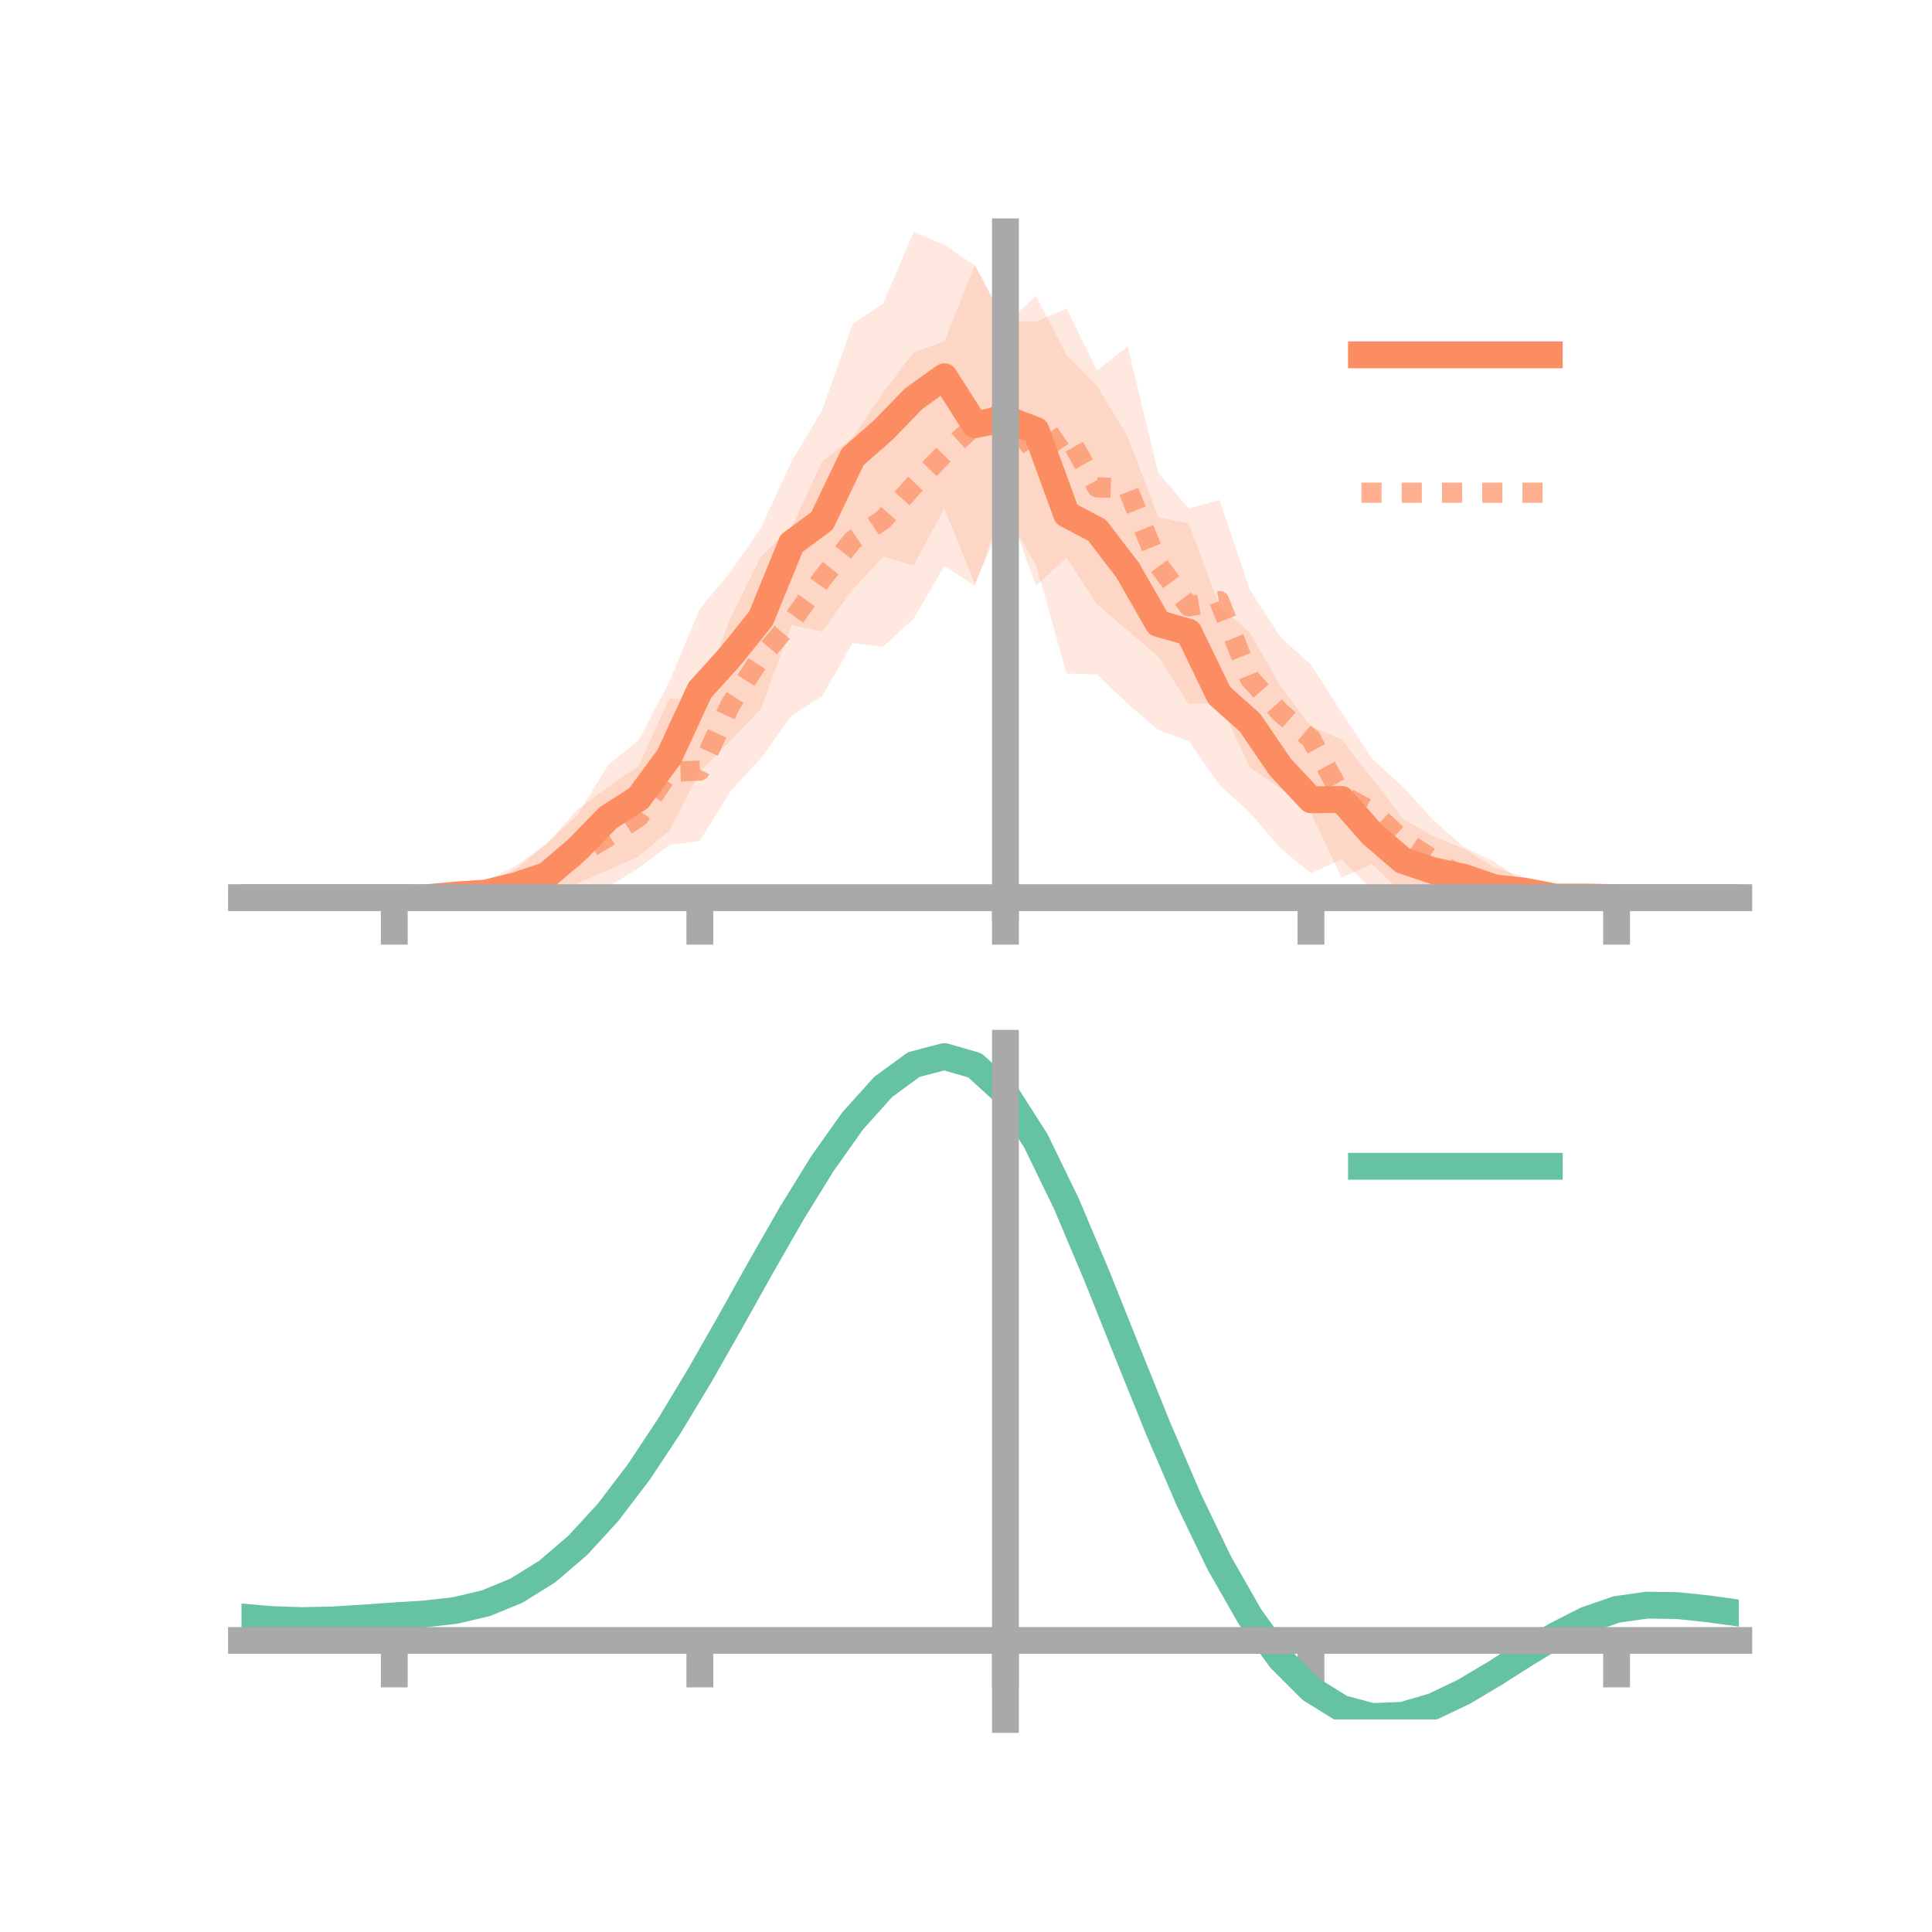 <?xml version="1.0" encoding="utf-8" standalone="no"?>
<!DOCTYPE svg PUBLIC "-//W3C//DTD SVG 1.1//EN"
  "http://www.w3.org/Graphics/SVG/1.1/DTD/svg11.dtd">
<!-- Created with matplotlib (https://matplotlib.org/) -->
<svg height="144pt" version="1.1" viewBox="0 0 144 144" width="144pt" xmlns="http://www.w3.org/2000/svg" xmlns:xlink="http://www.w3.org/1999/xlink">
 <defs>
  <style type="text/css">*{stroke-linecap:butt;stroke-linejoin:round;}</style>
 </defs>
 <g id="figure_1">
  <g id="patch_1">
   <path d="M 0 144 
L 144 144 
L 144 0 
L 0 0 
z
" style="fill:none;"/>
  </g>
  <g id="axes_1">
   <g id="patch_2">
    <path d="M 18 67.68 
L 129.6 67.68 
L 129.6 17.28 
L 18 17.28 
z
" style="fill:none;"/>
   </g>
   <g id="PolyCollection_1">
    <path clip-path="url(#p6c958a45ed)" d="M 18 66.905 
L 18 66.905 
L 20.278 66.905 
L 22.555 66.905 
L 24.833 66.905 
L 27.11 66.905 
L 29.388 66.905 
L 31.665 66.807 
L 33.943 66.221 
L 36.22 65.642 
L 38.498 64.507 
L 40.776 62.854 
L 43.053 60.731 
L 45.331 57.014 
L 47.608 55.151 
L 49.886 50.82 
L 52.163 45.366 
L 54.441 42.636 
L 56.718 39.339 
L 58.996 34.395 
L 61.273 30.577 
L 63.551 24.164 
L 65.829 22.622 
L 68.106 17.28 
L 70.384 18.247 
L 72.661 19.788 
L 74.939 24.153 
L 77.216 22.054 
L 79.494 26.454 
L 81.771 28.776 
L 84.049 32.535 
L 86.327 38.541 
L 88.604 39.001 
L 90.882 45.151 
L 93.159 47.144 
L 95.437 51.137 
L 97.714 54.145 
L 99.992 55.118 
L 102.269 58.006 
L 104.547 61.014 
L 106.824 62.336 
L 109.102 63.251 
L 111.38 64.665 
L 113.657 65.384 
L 115.935 66.643 
L 118.212 66.532 
L 120.49 66.905 
L 122.767 66.905 
L 125.045 66.905 
L 127.322 66.905 
L 129.6 66.905 
L 129.6 66.905 
L 129.6 66.905 
L 127.322 66.905 
L 125.045 66.905 
L 122.767 66.905 
L 120.49 66.905 
L 118.212 67.184 
L 115.935 67.08 
L 113.657 67.461 
L 111.38 67.68 
L 109.102 67.518 
L 106.824 67.461 
L 104.547 67.238 
L 102.269 66.342 
L 99.992 64.047 
L 97.714 65.081 
L 95.437 63.234 
L 93.159 60.565 
L 90.882 58.501 
L 88.604 55.238 
L 86.327 54.398 
L 84.049 52.456 
L 81.771 50.273 
L 79.494 50.189 
L 77.216 42.106 
L 74.939 38.248 
L 72.661 43.529 
L 70.384 37.904 
L 68.106 42.142 
L 65.829 41.492 
L 63.551 43.943 
L 61.273 47.063 
L 58.996 46.6 
L 56.718 52.834 
L 54.441 55.204 
L 52.163 57.516 
L 49.886 61.925 
L 47.608 63.812 
L 45.331 64.864 
L 43.053 65.824 
L 40.776 67.599 
L 38.498 67.495 
L 36.22 67.474 
L 33.943 67.206 
L 31.665 67.031 
L 29.388 66.905 
L 27.11 66.905 
L 24.833 66.905 
L 22.555 66.905 
L 20.278 66.905 
L 18 66.905 
z
" style="fill:#fc8d62;fill-opacity:0.2;"/>
   </g>
   <g id="PolyCollection_2">
    <path clip-path="url(#p6c958a45ed)" d="M 18 66.905 
L 18 66.905 
L 20.278 66.905 
L 22.555 66.905 
L 24.833 66.905 
L 27.11 66.905 
L 29.388 66.905 
L 31.665 66.53 
L 33.943 66.143 
L 36.22 65.932 
L 38.498 64.735 
L 40.776 62.865 
L 43.053 60.332 
L 45.331 58.641 
L 47.608 57.081 
L 49.886 52.061 
L 52.163 52.187 
L 54.441 46.065 
L 56.718 41.483 
L 58.996 39.313 
L 61.273 34.399 
L 63.551 32.62 
L 65.829 29.25 
L 68.106 26.257 
L 70.384 25.451 
L 72.661 19.739 
L 74.939 23.952 
L 77.216 23.985 
L 79.494 22.991 
L 81.771 27.604 
L 84.049 25.817 
L 86.327 35.229 
L 88.604 37.91 
L 90.882 37.252 
L 93.159 43.952 
L 95.437 47.476 
L 97.714 49.538 
L 99.992 53.094 
L 102.269 56.561 
L 104.547 58.621 
L 106.824 61.12 
L 109.102 63.131 
L 111.38 64.234 
L 113.657 65.799 
L 115.935 66.676 
L 118.212 66.748 
L 120.49 66.905 
L 122.767 66.905 
L 125.045 66.905 
L 127.322 66.905 
L 129.6 66.905 
L 129.6 66.905 
L 129.6 66.905 
L 127.322 66.905 
L 125.045 66.905 
L 122.767 66.905 
L 120.49 66.905 
L 118.212 67.022 
L 115.935 67.105 
L 113.657 67.443 
L 111.38 67.585 
L 109.102 67.763 
L 106.824 67.024 
L 104.547 66.608 
L 102.269 64.399 
L 99.992 65.419 
L 97.714 60.611 
L 95.437 58.748 
L 93.159 57.193 
L 90.882 52.349 
L 88.604 52.481 
L 86.327 48.927 
L 84.049 46.996 
L 81.771 45.046 
L 79.494 41.564 
L 77.216 43.664 
L 74.939 37.407 
L 72.661 43.672 
L 70.384 42.19 
L 68.106 46.106 
L 65.829 48.201 
L 63.551 47.934 
L 61.273 51.889 
L 58.996 53.349 
L 56.718 56.503 
L 54.441 58.978 
L 52.163 62.682 
L 49.886 62.997 
L 47.608 64.701 
L 45.331 66.093 
L 43.053 67.097 
L 40.776 67.6 
L 38.498 67.55 
L 36.22 67.311 
L 33.943 67.268 
L 31.665 67.129 
L 29.388 66.905 
L 27.11 66.905 
L 24.833 66.905 
L 22.555 66.905 
L 20.278 66.905 
L 18 66.905 
z
" style="fill:#fc8d62;fill-opacity:0.2;"/>
   </g>
   <g id="matplotlib.axis_1">
    <g id="xtick_1">
     <g id="line2d_1">
      <defs>
       <path d="M 0 0 
L 0 3.5 
" id="mb19e1fd473" style="stroke:#a9a9a9;stroke-width:2;"/>
      </defs>
      <g>
       <use style="fill:#a9a9a9;stroke:#a9a9a9;stroke-width:2;" x="29.388" xlink:href="#mb19e1fd473" y="66.905"/>
      </g>
     </g>
    </g>
    <g id="xtick_2">
     <g id="line2d_2">
      <g>
       <use style="fill:#a9a9a9;stroke:#a9a9a9;stroke-width:2;" x="52.163" xlink:href="#mb19e1fd473" y="66.905"/>
      </g>
     </g>
    </g>
    <g id="xtick_3">
     <g id="line2d_3">
      <g>
       <use style="fill:#a9a9a9;stroke:#a9a9a9;stroke-width:2;" x="74.939" xlink:href="#mb19e1fd473" y="66.905"/>
      </g>
     </g>
    </g>
    <g id="xtick_4">
     <g id="line2d_4">
      <g>
       <use style="fill:#a9a9a9;stroke:#a9a9a9;stroke-width:2;" x="97.714" xlink:href="#mb19e1fd473" y="66.905"/>
      </g>
     </g>
    </g>
    <g id="xtick_5">
     <g id="line2d_5">
      <g>
       <use style="fill:#a9a9a9;stroke:#a9a9a9;stroke-width:2;" x="120.49" xlink:href="#mb19e1fd473" y="66.905"/>
      </g>
     </g>
    </g>
   </g>
   <g id="matplotlib.axis_2"/>
   <g id="line2d_6">
    <path clip-path="url(#p6c958a45ed)" d="M 18 66.905 
L 20.278 66.905 
L 22.555 66.905 
L 24.833 66.905 
L 27.11 66.905 
L 29.388 66.905 
L 31.665 66.919 
L 33.943 66.713 
L 36.22 66.558 
L 38.498 66.001 
L 40.776 65.226 
L 43.053 63.277 
L 45.331 60.939 
L 47.608 59.481 
L 49.886 56.372 
L 52.163 51.441 
L 54.441 48.92 
L 56.718 46.087 
L 58.996 40.498 
L 61.273 38.82 
L 63.551 34.054 
L 65.829 32.057 
L 68.106 29.711 
L 70.384 28.076 
L 72.661 31.659 
L 74.939 31.2 
L 77.216 32.08 
L 79.494 38.321 
L 81.771 39.525 
L 84.049 42.496 
L 86.327 46.47 
L 88.604 47.12 
L 90.882 51.826 
L 93.159 53.854 
L 95.437 57.186 
L 97.714 59.613 
L 99.992 59.582 
L 102.269 62.174 
L 104.547 64.126 
L 106.824 64.898 
L 109.102 65.385 
L 111.38 66.172 
L 113.657 66.423 
L 115.935 66.861 
L 118.212 66.858 
L 120.49 66.905 
L 122.767 66.905 
L 125.045 66.905 
L 127.322 66.905 
L 129.6 66.905 
" style="fill:none;stroke:#fc8d62;stroke-linecap:square;stroke-width:2;"/>
   </g>
   <g id="line2d_7">
    <path clip-path="url(#p6c958a45ed)" d="M 18 66.905 
L 20.278 66.905 
L 22.555 66.905 
L 24.833 66.905 
L 27.11 66.905 
L 29.388 66.905 
L 31.665 66.83 
L 33.943 66.706 
L 36.22 66.622 
L 38.498 66.142 
L 40.776 65.232 
L 43.053 63.715 
L 45.331 62.367 
L 47.608 60.891 
L 49.886 57.529 
L 52.163 57.434 
L 54.441 52.522 
L 56.718 48.993 
L 58.996 46.331 
L 61.273 43.144 
L 63.551 40.277 
L 65.829 38.725 
L 68.106 36.182 
L 70.384 33.82 
L 72.661 31.706 
L 74.939 30.68 
L 77.216 33.825 
L 79.494 32.277 
L 81.771 36.325 
L 84.049 36.407 
L 86.327 42.078 
L 88.604 45.196 
L 90.882 44.8 
L 93.159 50.572 
L 95.437 53.112 
L 97.714 55.074 
L 99.992 59.257 
L 102.269 60.48 
L 104.547 62.615 
L 106.824 64.072 
L 109.102 65.447 
L 111.38 65.909 
L 113.657 66.621 
L 115.935 66.89 
L 118.212 66.885 
L 120.49 66.905 
L 122.767 66.905 
L 125.045 66.905 
L 127.322 66.905 
L 129.6 66.905 
" style="fill:none;stroke:#fc8d62;stroke-dasharray:1.5,1.5;stroke-dashoffset:0;stroke-opacity:0.7;stroke-width:1.5;"/>
   </g>
   <g id="patch_3">
    <path d="M 74.939 67.68 
L 74.939 17.28 
" style="fill:none;stroke:#a9a9a9;stroke-linecap:square;stroke-linejoin:miter;stroke-width:2;"/>
   </g>
   <g id="patch_4">
    <path d="M 129.6 67.68 
L 129.6 17.28 
" style="fill:none;"/>
   </g>
   <g id="patch_5">
    <path d="M 18 66.905 
L 129.6 66.905 
" style="fill:none;stroke:#a9a9a9;stroke-linecap:square;stroke-linejoin:miter;stroke-width:2;"/>
   </g>
   <g id="patch_6">
    <path d="M 18 17.28 
L 129.6 17.28 
" style="fill:none;"/>
   </g>
   <g id="legend_1">
    <g id="line2d_8">
     <path d="M 101.475 26.449 
L 115.475 26.449 
" style="fill:none;stroke:#fc8d62;stroke-linecap:square;stroke-width:2;"/>
    </g>
    <g id="line2d_9"/>
    <g id="text_1">
     <!--   -->
     <g transform="translate(121.075 28.899)scale(0.07 -0.07)">
      <defs>
       <path id="DejaVuSans-32"/>
      </defs>
      <use xlink:href="#DejaVuSans-32"/>
     </g>
    </g>
    <g id="line2d_10">
     <path d="M 101.475 36.724 
L 115.475 36.724 
" style="fill:none;stroke:#fc8d62;stroke-dasharray:1.5,1.5;stroke-dashoffset:0;stroke-opacity:0.7;stroke-width:1.5;"/>
    </g>
    <g id="line2d_11"/>
    <g id="text_2">
     <!--   -->
     <g transform="translate(121.075 39.174)scale(0.07 -0.07)">
      <use xlink:href="#DejaVuSans-32"/>
     </g>
    </g>
   </g>
  </g>
  <g id="axes_2">
   <g id="patch_7">
    <path d="M 18 128.16 
L 129.6 128.16 
L 129.6 77.76 
L 18 77.76 
z
" style="fill:none;"/>
   </g>
   <g id="PolyCollection_3">
    <path clip-path="url(#pbf9dd427ca)" d="M 18 120.562 
L 18 120.478 
L 20.278 120.685 
L 22.555 120.758 
L 24.833 120.7 
L 27.11 120.552 
L 29.388 120.383 
L 31.665 120.234 
L 33.943 119.967 
L 36.22 119.422 
L 38.498 118.475 
L 40.776 117.032 
L 43.053 115.044 
L 45.331 112.503 
L 47.608 109.439 
L 49.886 105.92 
L 52.163 102.046 
L 54.441 97.947 
L 56.718 93.776 
L 58.996 89.709 
L 61.273 85.934 
L 63.551 82.651 
L 65.829 80.062 
L 68.106 78.366 
L 70.384 77.76 
L 72.661 78.427 
L 74.939 80.535 
L 77.216 84.159 
L 79.494 88.927 
L 81.771 94.406 
L 84.049 100.191 
L 86.327 105.927 
L 88.604 111.315 
L 90.882 116.122 
L 93.159 120.177 
L 95.437 123.376 
L 97.714 125.678 
L 99.992 127.104 
L 102.269 127.722 
L 104.547 127.638 
L 106.824 126.986 
L 109.102 125.917 
L 111.38 124.589 
L 113.657 123.165 
L 115.935 121.803 
L 118.212 120.656 
L 120.49 119.874 
L 122.767 119.556 
L 125.045 119.597 
L 127.322 119.846 
L 129.6 120.175 
L 129.6 120.284 
L 129.6 120.284 
L 127.322 119.98 
L 125.045 119.749 
L 122.767 119.718 
L 120.49 120.042 
L 118.212 120.836 
L 115.935 122.014 
L 113.657 123.424 
L 111.38 124.901 
L 109.102 126.278 
L 106.824 127.386 
L 104.547 128.062 
L 102.269 128.16 
L 99.992 127.555 
L 97.714 126.155 
L 95.437 123.908 
L 93.159 120.804 
L 90.882 116.882 
L 88.604 112.238 
L 86.327 107.029 
L 84.049 101.479 
L 81.771 95.874 
L 79.494 90.562 
L 77.216 85.935 
L 74.939 82.419 
L 72.661 80.381 
L 70.384 79.739 
L 68.106 80.327 
L 65.829 81.96 
L 63.551 84.448 
L 61.273 87.595 
L 58.996 91.205 
L 56.718 95.088 
L 54.441 99.064 
L 52.163 102.967 
L 49.886 106.653 
L 47.608 110 
L 45.331 112.917 
L 43.053 115.341 
L 40.776 117.247 
L 38.498 118.641 
L 36.22 119.565 
L 33.943 120.096 
L 31.665 120.353 
L 29.388 120.49 
L 27.11 120.644 
L 24.833 120.774 
L 22.555 120.819 
L 20.278 120.749 
L 18 120.562 
z
" style="fill:#66c2a5;fill-opacity:0.2;"/>
   </g>
   <g id="matplotlib.axis_3">
    <g id="xtick_6">
     <g id="line2d_12">
      <g>
       <use style="fill:#a9a9a9;stroke:#a9a9a9;stroke-width:2;" x="29.388" xlink:href="#mb19e1fd473" y="122.269"/>
      </g>
     </g>
    </g>
    <g id="xtick_7">
     <g id="line2d_13">
      <g>
       <use style="fill:#a9a9a9;stroke:#a9a9a9;stroke-width:2;" x="52.163" xlink:href="#mb19e1fd473" y="122.269"/>
      </g>
     </g>
    </g>
    <g id="xtick_8">
     <g id="line2d_14">
      <g>
       <use style="fill:#a9a9a9;stroke:#a9a9a9;stroke-width:2;" x="74.939" xlink:href="#mb19e1fd473" y="122.269"/>
      </g>
     </g>
    </g>
    <g id="xtick_9">
     <g id="line2d_15">
      <g>
       <use style="fill:#a9a9a9;stroke:#a9a9a9;stroke-width:2;" x="97.714" xlink:href="#mb19e1fd473" y="122.269"/>
      </g>
     </g>
    </g>
    <g id="xtick_10">
     <g id="line2d_16">
      <g>
       <use style="fill:#a9a9a9;stroke:#a9a9a9;stroke-width:2;" x="120.49" xlink:href="#mb19e1fd473" y="122.269"/>
      </g>
     </g>
    </g>
   </g>
   <g id="matplotlib.axis_4"/>
   <g id="line2d_17">
    <path clip-path="url(#pbf9dd427ca)" d="M 18 120.52 
L 20.278 120.717 
L 22.555 120.789 
L 24.833 120.737 
L 27.11 120.598 
L 29.388 120.437 
L 31.665 120.294 
L 33.943 120.032 
L 36.22 119.494 
L 38.498 118.558 
L 40.776 117.14 
L 43.053 115.193 
L 45.331 112.71 
L 47.608 109.719 
L 49.886 106.286 
L 52.163 102.507 
L 54.441 98.505 
L 56.718 94.432 
L 58.996 90.457 
L 61.273 86.765 
L 63.551 83.55 
L 65.829 81.011 
L 68.106 79.347 
L 70.384 78.75 
L 72.661 79.404 
L 74.939 81.477 
L 77.216 85.047 
L 79.494 89.744 
L 81.771 95.14 
L 84.049 100.835 
L 86.327 106.478 
L 88.604 111.777 
L 90.882 116.502 
L 93.159 120.49 
L 95.437 123.642 
L 97.714 125.917 
L 99.992 127.329 
L 102.269 127.941 
L 104.547 127.85 
L 106.824 127.186 
L 109.102 126.098 
L 111.38 124.745 
L 113.657 123.294 
L 115.935 121.908 
L 118.212 120.746 
L 120.49 119.958 
L 122.767 119.637 
L 125.045 119.673 
L 127.322 119.913 
L 129.6 120.229 
" style="fill:none;stroke:#66c2a5;stroke-linecap:square;stroke-width:2;"/>
   </g>
   <g id="patch_8">
    <path d="M 74.939 128.16 
L 74.939 77.76 
" style="fill:none;stroke:#a9a9a9;stroke-linecap:square;stroke-linejoin:miter;stroke-width:2;"/>
   </g>
   <g id="patch_9">
    <path d="M 129.6 128.16 
L 129.6 77.76 
" style="fill:none;"/>
   </g>
   <g id="patch_10">
    <path d="M 18 122.269 
L 129.6 122.269 
" style="fill:none;stroke:#a9a9a9;stroke-linecap:square;stroke-linejoin:miter;stroke-width:2;"/>
   </g>
   <g id="patch_11">
    <path d="M 18 77.76 
L 129.6 77.76 
" style="fill:none;"/>
   </g>
   <g id="legend_2">
    <g id="line2d_18">
     <path d="M 101.475 86.929 
L 115.475 86.929 
" style="fill:none;stroke:#66c2a5;stroke-linecap:square;stroke-width:2;"/>
    </g>
    <g id="line2d_19"/>
    <g id="text_3">
     <!--   -->
     <g transform="translate(121.075 89.379)scale(0.07 -0.07)">
      <use xlink:href="#DejaVuSans-32"/>
     </g>
    </g>
   </g>
  </g>
 </g>
 <defs>
  <clipPath id="p6c958a45ed">
   <rect height="50.4" width="111.6" x="18" y="17.28"/>
  </clipPath>
  <clipPath id="pbf9dd427ca">
   <rect height="50.4" width="111.6" x="18" y="77.76"/>
  </clipPath>
 </defs>
</svg>
